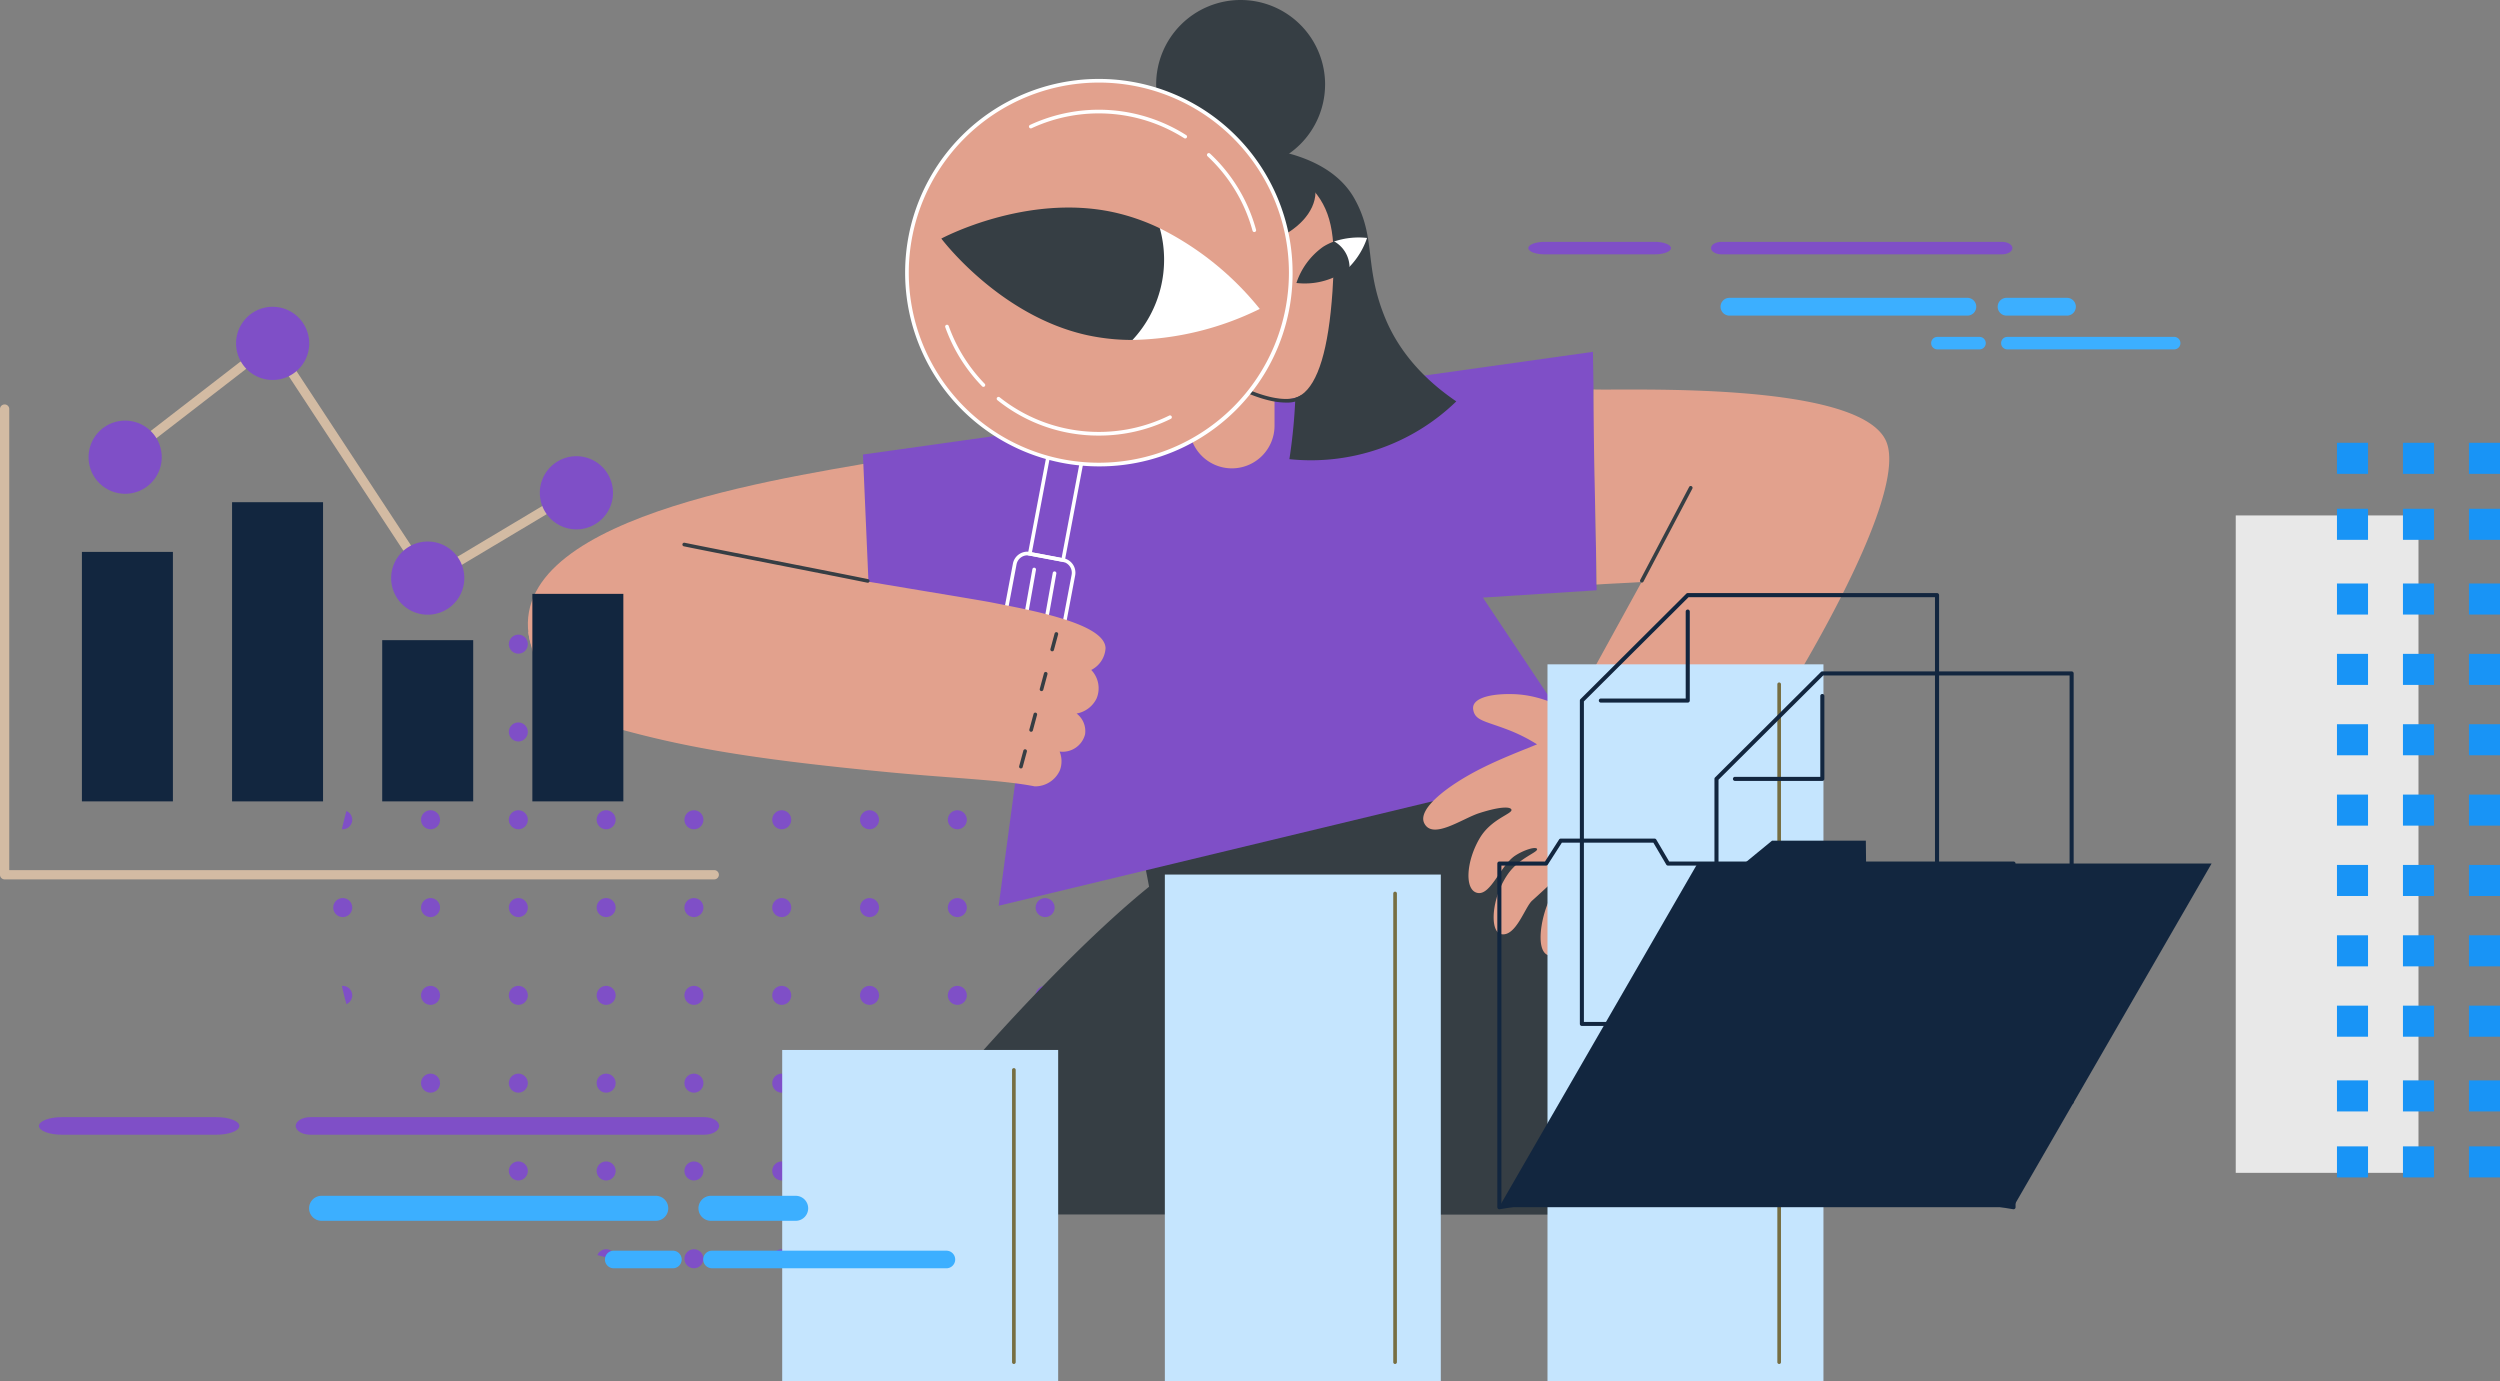 <svg xmlns="http://www.w3.org/2000/svg" xmlns:xlink="http://www.w3.org/1999/xlink" width="497.288" height="274.764" viewBox="0 0 497.288 274.764">
  <rect x="0" y="0" width="497.288" height="274.764" fill="#808080" stroke="none"/>
  <defs>
    <clipPath id="clip-path">
      <path id="Trazado_194907" data-name="Trazado 194907" d="M0,125.079A71.746,71.746,0,1,0,71.746,53.333,71.744,71.744,0,0,0,0,125.079" transform="translate(0 -53.333)" fill="#7f4fc7"/>
    </clipPath>
    <clipPath id="clip-path-2">
      <rect id="Rectángulo_45986" data-name="Rectángulo 45986" width="142.078" height="122.566" fill="#12263f"/>
    </clipPath>
  </defs>
  <g id="Grupo_154319" data-name="Grupo 154319" transform="translate(-915 -3939.659)">
    <g id="Grupo_154313" data-name="Grupo 154313" transform="translate(981.288 4048.442)">
      <g id="Grupo_152768" data-name="Grupo 152768" transform="translate(0 0)" clip-path="url(#clip-path)">
        <path id="Trazado_194826" data-name="Trazado 194826" d="M3.777,55.22A1.888,1.888,0,1,0,1.889,57.11,1.888,1.888,0,0,0,3.777,55.22" transform="translate(0 -53.333)" fill="#7f4fc7"/>
        <path id="Trazado_194827" data-name="Trazado 194827" d="M12.049,55.22a1.888,1.888,0,1,0-1.887,1.889,1.888,1.888,0,0,0,1.887-1.889" transform="translate(9.191 -53.333)" fill="#7f4fc7"/>
        <path id="Trazado_194828" data-name="Trazado 194828" d="M20.322,55.22a1.888,1.888,0,1,0-1.887,1.889,1.888,1.888,0,0,0,1.887-1.889" transform="translate(18.383 -53.333)" fill="#7f4fc7"/>
        <path id="Trazado_194829" data-name="Trazado 194829" d="M28.595,55.22a1.888,1.888,0,1,0-1.887,1.889,1.888,1.888,0,0,0,1.887-1.889" transform="translate(27.576 -53.333)" fill="#7f4fc7"/>
        <path id="Trazado_194830" data-name="Trazado 194830" d="M36.867,55.22a1.888,1.888,0,1,0-1.887,1.889,1.888,1.888,0,0,0,1.887-1.889" transform="translate(36.767 -53.333)" fill="#7f4fc7"/>
        <path id="Trazado_194831" data-name="Trazado 194831" d="M45.14,55.22a1.888,1.888,0,1,0-1.887,1.889A1.888,1.888,0,0,0,45.14,55.22" transform="translate(45.959 -53.333)" fill="#7f4fc7"/>
        <path id="Trazado_194832" data-name="Trazado 194832" d="M53.412,55.22a1.888,1.888,0,1,0-1.887,1.889,1.888,1.888,0,0,0,1.887-1.889" transform="translate(55.15 -53.333)" fill="#7f4fc7"/>
        <path id="Trazado_194833" data-name="Trazado 194833" d="M61.685,55.22A1.888,1.888,0,1,0,59.8,57.11a1.889,1.889,0,0,0,1.887-1.889" transform="translate(64.342 -53.333)" fill="#7f4fc7"/>
        <path id="Trazado_194834" data-name="Trazado 194834" d="M69.958,55.22A1.888,1.888,0,1,0,68.07,57.11a1.888,1.888,0,0,0,1.887-1.889" transform="translate(73.534 -53.333)" fill="#7f4fc7"/>
        <path id="Trazado_194835" data-name="Trazado 194835" d="M3.777,63.493a1.888,1.888,0,1,0-1.887,1.887,1.887,1.887,0,0,0,1.887-1.887" transform="translate(0 -44.141)" fill="#7f4fc7"/>
        <path id="Trazado_194836" data-name="Trazado 194836" d="M12.049,63.493a1.888,1.888,0,1,0-1.887,1.887,1.887,1.887,0,0,0,1.887-1.887" transform="translate(9.191 -44.141)" fill="#7f4fc7"/>
        <path id="Trazado_194837" data-name="Trazado 194837" d="M20.322,63.493a1.888,1.888,0,1,0-1.887,1.887,1.887,1.887,0,0,0,1.887-1.887" transform="translate(18.383 -44.141)" fill="#7f4fc7"/>
        <path id="Trazado_194838" data-name="Trazado 194838" d="M28.595,63.493a1.888,1.888,0,1,0-1.887,1.887,1.887,1.887,0,0,0,1.887-1.887" transform="translate(27.576 -44.141)" fill="#7f4fc7"/>
        <path id="Trazado_194839" data-name="Trazado 194839" d="M36.867,63.493a1.888,1.888,0,1,0-1.887,1.887,1.887,1.887,0,0,0,1.887-1.887" transform="translate(36.767 -44.141)" fill="#7f4fc7"/>
        <path id="Trazado_194840" data-name="Trazado 194840" d="M45.14,63.493a1.888,1.888,0,1,0-1.887,1.887,1.887,1.887,0,0,0,1.887-1.887" transform="translate(45.959 -44.141)" fill="#7f4fc7"/>
        <path id="Trazado_194841" data-name="Trazado 194841" d="M53.412,63.493a1.888,1.888,0,1,0-1.887,1.887,1.887,1.887,0,0,0,1.887-1.887" transform="translate(55.15 -44.141)" fill="#7f4fc7"/>
        <path id="Trazado_194842" data-name="Trazado 194842" d="M61.685,63.493A1.888,1.888,0,1,0,59.8,65.381a1.888,1.888,0,0,0,1.887-1.887" transform="translate(64.342 -44.141)" fill="#7f4fc7"/>
        <path id="Trazado_194843" data-name="Trazado 194843" d="M69.958,63.493a1.888,1.888,0,1,0-1.887,1.887,1.887,1.887,0,0,0,1.887-1.887" transform="translate(73.534 -44.141)" fill="#7f4fc7"/>
        <path id="Trazado_194844" data-name="Trazado 194844" d="M3.777,71.766a1.888,1.888,0,1,0-1.887,1.887,1.887,1.887,0,0,0,1.887-1.887" transform="translate(0 -34.949)" fill="#7f4fc7"/>
        <path id="Trazado_194845" data-name="Trazado 194845" d="M12.049,71.766a1.888,1.888,0,1,0-1.887,1.887,1.887,1.887,0,0,0,1.887-1.887" transform="translate(9.191 -34.949)" fill="#7f4fc7"/>
        <path id="Trazado_194846" data-name="Trazado 194846" d="M20.322,71.766a1.888,1.888,0,1,0-1.887,1.887,1.887,1.887,0,0,0,1.887-1.887" transform="translate(18.383 -34.949)" fill="#7f4fc7"/>
        <path id="Trazado_194847" data-name="Trazado 194847" d="M28.595,71.766a1.888,1.888,0,1,0-1.887,1.887,1.887,1.887,0,0,0,1.887-1.887" transform="translate(27.576 -34.949)" fill="#7f4fc7"/>
        <path id="Trazado_194848" data-name="Trazado 194848" d="M36.867,71.766a1.888,1.888,0,1,0-1.887,1.887,1.887,1.887,0,0,0,1.887-1.887" transform="translate(36.767 -34.949)" fill="#7f4fc7"/>
        <path id="Trazado_194849" data-name="Trazado 194849" d="M45.14,71.766a1.888,1.888,0,1,0-1.887,1.887,1.887,1.887,0,0,0,1.887-1.887" transform="translate(45.959 -34.949)" fill="#7f4fc7"/>
        <path id="Trazado_194850" data-name="Trazado 194850" d="M53.412,71.766a1.888,1.888,0,1,0-1.887,1.887,1.887,1.887,0,0,0,1.887-1.887" transform="translate(55.15 -34.949)" fill="#7f4fc7"/>
        <path id="Trazado_194851" data-name="Trazado 194851" d="M61.685,71.766A1.888,1.888,0,1,0,59.8,73.654a1.888,1.888,0,0,0,1.887-1.887" transform="translate(64.342 -34.949)" fill="#7f4fc7"/>
        <path id="Trazado_194852" data-name="Trazado 194852" d="M69.958,71.766a1.888,1.888,0,1,0-1.887,1.887,1.887,1.887,0,0,0,1.887-1.887" transform="translate(73.534 -34.949)" fill="#7f4fc7"/>
        <path id="Trazado_194853" data-name="Trazado 194853" d="M3.777,80.038a1.888,1.888,0,1,0-1.887,1.887,1.887,1.887,0,0,0,1.887-1.887" transform="translate(0 -25.757)" fill="#7f4fc7"/>
        <path id="Trazado_194854" data-name="Trazado 194854" d="M12.049,80.038a1.888,1.888,0,1,0-1.887,1.887,1.887,1.887,0,0,0,1.887-1.887" transform="translate(9.191 -25.757)" fill="#7f4fc7"/>
        <path id="Trazado_194855" data-name="Trazado 194855" d="M20.322,80.038a1.888,1.888,0,1,0-1.887,1.887,1.887,1.887,0,0,0,1.887-1.887" transform="translate(18.383 -25.757)" fill="#7f4fc7"/>
        <path id="Trazado_194856" data-name="Trazado 194856" d="M28.595,80.038a1.888,1.888,0,1,0-1.887,1.887,1.887,1.887,0,0,0,1.887-1.887" transform="translate(27.576 -25.757)" fill="#7f4fc7"/>
        <path id="Trazado_194857" data-name="Trazado 194857" d="M36.867,80.038a1.888,1.888,0,1,0-1.887,1.887,1.887,1.887,0,0,0,1.887-1.887" transform="translate(36.767 -25.757)" fill="#7f4fc7"/>
        <path id="Trazado_194858" data-name="Trazado 194858" d="M45.14,80.038a1.888,1.888,0,1,0-1.887,1.887,1.887,1.887,0,0,0,1.887-1.887" transform="translate(45.959 -25.757)" fill="#7f4fc7"/>
        <path id="Trazado_194859" data-name="Trazado 194859" d="M53.412,80.038a1.888,1.888,0,1,0-1.887,1.887,1.887,1.887,0,0,0,1.887-1.887" transform="translate(55.15 -25.757)" fill="#7f4fc7"/>
        <path id="Trazado_194860" data-name="Trazado 194860" d="M61.685,80.038A1.888,1.888,0,1,0,59.8,81.926a1.888,1.888,0,0,0,1.887-1.887" transform="translate(64.342 -25.757)" fill="#7f4fc7"/>
        <path id="Trazado_194861" data-name="Trazado 194861" d="M69.958,80.038a1.888,1.888,0,1,0-1.887,1.887,1.887,1.887,0,0,0,1.887-1.887" transform="translate(73.534 -25.757)" fill="#7f4fc7"/>
        <path id="Trazado_194862" data-name="Trazado 194862" d="M3.777,88.311A1.888,1.888,0,1,0,1.889,90.2a1.887,1.887,0,0,0,1.887-1.889" transform="translate(0 -16.565)" fill="#7f4fc7"/>
        <path id="Trazado_194863" data-name="Trazado 194863" d="M12.049,88.311A1.888,1.888,0,1,0,10.161,90.2a1.887,1.887,0,0,0,1.887-1.889" transform="translate(9.191 -16.565)" fill="#7f4fc7"/>
        <path id="Trazado_194864" data-name="Trazado 194864" d="M20.322,88.311A1.888,1.888,0,1,0,18.434,90.2a1.887,1.887,0,0,0,1.887-1.889" transform="translate(18.383 -16.565)" fill="#7f4fc7"/>
        <path id="Trazado_194865" data-name="Trazado 194865" d="M28.595,88.311A1.888,1.888,0,1,0,26.707,90.2a1.887,1.887,0,0,0,1.887-1.889" transform="translate(27.576 -16.565)" fill="#7f4fc7"/>
        <path id="Trazado_194866" data-name="Trazado 194866" d="M36.867,88.311A1.888,1.888,0,1,0,34.979,90.2a1.887,1.887,0,0,0,1.887-1.889" transform="translate(36.767 -16.565)" fill="#7f4fc7"/>
        <path id="Trazado_194867" data-name="Trazado 194867" d="M45.14,88.311A1.888,1.888,0,1,0,43.252,90.2a1.887,1.887,0,0,0,1.887-1.889" transform="translate(45.959 -16.565)" fill="#7f4fc7"/>
        <path id="Trazado_194868" data-name="Trazado 194868" d="M53.412,88.311A1.888,1.888,0,1,0,51.524,90.2a1.887,1.887,0,0,0,1.887-1.889" transform="translate(55.15 -16.565)" fill="#7f4fc7"/>
        <path id="Trazado_194869" data-name="Trazado 194869" d="M61.685,88.311A1.888,1.888,0,1,0,59.8,90.2a1.888,1.888,0,0,0,1.887-1.889" transform="translate(64.342 -16.565)" fill="#7f4fc7"/>
        <path id="Trazado_194870" data-name="Trazado 194870" d="M69.958,88.311A1.888,1.888,0,1,0,68.07,90.2a1.887,1.887,0,0,0,1.887-1.889" transform="translate(73.534 -16.565)" fill="#7f4fc7"/>
        <path id="Trazado_194871" data-name="Trazado 194871" d="M3.777,96.584a1.888,1.888,0,1,0-1.887,1.887,1.887,1.887,0,0,0,1.887-1.887" transform="translate(0 -7.373)" fill="#7f4fc7"/>
        <path id="Trazado_194872" data-name="Trazado 194872" d="M12.049,96.584a1.888,1.888,0,1,0-1.887,1.887,1.887,1.887,0,0,0,1.887-1.887" transform="translate(9.191 -7.373)" fill="#7f4fc7"/>
        <path id="Trazado_194873" data-name="Trazado 194873" d="M20.322,96.584a1.888,1.888,0,1,0-1.887,1.887,1.887,1.887,0,0,0,1.887-1.887" transform="translate(18.383 -7.373)" fill="#7f4fc7"/>
        <path id="Trazado_194874" data-name="Trazado 194874" d="M28.595,96.584a1.888,1.888,0,1,0-1.887,1.887,1.887,1.887,0,0,0,1.887-1.887" transform="translate(27.576 -7.373)" fill="#7f4fc7"/>
        <path id="Trazado_194875" data-name="Trazado 194875" d="M36.867,96.584a1.888,1.888,0,1,0-1.887,1.887,1.887,1.887,0,0,0,1.887-1.887" transform="translate(36.767 -7.373)" fill="#7f4fc7"/>
        <path id="Trazado_194876" data-name="Trazado 194876" d="M45.14,96.584a1.888,1.888,0,1,0-1.887,1.887,1.887,1.887,0,0,0,1.887-1.887" transform="translate(45.959 -7.373)" fill="#7f4fc7"/>
        <path id="Trazado_194877" data-name="Trazado 194877" d="M53.412,96.584a1.888,1.888,0,1,0-1.887,1.887,1.887,1.887,0,0,0,1.887-1.887" transform="translate(55.15 -7.373)" fill="#7f4fc7"/>
        <path id="Trazado_194878" data-name="Trazado 194878" d="M61.685,96.584A1.888,1.888,0,1,0,59.8,98.472a1.888,1.888,0,0,0,1.887-1.887" transform="translate(64.342 -7.373)" fill="#7f4fc7"/>
        <path id="Trazado_194879" data-name="Trazado 194879" d="M69.958,96.584a1.888,1.888,0,1,0-1.887,1.887,1.887,1.887,0,0,0,1.887-1.887" transform="translate(73.534 -7.373)" fill="#7f4fc7"/>
        <path id="Trazado_194880" data-name="Trazado 194880" d="M3.777,104.856a1.888,1.888,0,1,0-1.887,1.887,1.887,1.887,0,0,0,1.887-1.887" transform="translate(0 1.818)" fill="#7f4fc7"/>
        <path id="Trazado_194881" data-name="Trazado 194881" d="M12.049,104.856a1.888,1.888,0,1,0-1.887,1.887,1.887,1.887,0,0,0,1.887-1.887" transform="translate(9.191 1.818)" fill="#7f4fc7"/>
        <path id="Trazado_194882" data-name="Trazado 194882" d="M20.322,104.856a1.888,1.888,0,1,0-1.887,1.887,1.887,1.887,0,0,0,1.887-1.887" transform="translate(18.383 1.818)" fill="#7f4fc7"/>
        <path id="Trazado_194883" data-name="Trazado 194883" d="M28.595,104.856a1.888,1.888,0,1,0-1.887,1.887,1.887,1.887,0,0,0,1.887-1.887" transform="translate(27.576 1.818)" fill="#7f4fc7"/>
        <path id="Trazado_194884" data-name="Trazado 194884" d="M36.867,104.856a1.888,1.888,0,1,0-1.887,1.887,1.887,1.887,0,0,0,1.887-1.887" transform="translate(36.767 1.818)" fill="#7f4fc7"/>
        <path id="Trazado_194885" data-name="Trazado 194885" d="M45.14,104.856a1.888,1.888,0,1,0-1.887,1.887,1.887,1.887,0,0,0,1.887-1.887" transform="translate(45.959 1.818)" fill="#7f4fc7"/>
        <path id="Trazado_194886" data-name="Trazado 194886" d="M53.412,104.856a1.888,1.888,0,1,0-1.887,1.887,1.887,1.887,0,0,0,1.887-1.887" transform="translate(55.15 1.818)" fill="#7f4fc7"/>
        <path id="Trazado_194887" data-name="Trazado 194887" d="M61.685,104.856a1.888,1.888,0,1,0-1.887,1.887,1.888,1.888,0,0,0,1.887-1.887" transform="translate(64.342 1.818)" fill="#7f4fc7"/>
        <path id="Trazado_194888" data-name="Trazado 194888" d="M69.958,104.856a1.888,1.888,0,1,0-1.887,1.887,1.887,1.887,0,0,0,1.887-1.887" transform="translate(73.534 1.818)" fill="#7f4fc7"/>
        <path id="Trazado_194889" data-name="Trazado 194889" d="M3.777,113.129a1.888,1.888,0,1,0-1.887,1.887,1.887,1.887,0,0,0,1.887-1.887" transform="translate(0 11.01)" fill="#7f4fc7"/>
        <path id="Trazado_194890" data-name="Trazado 194890" d="M12.049,113.129a1.888,1.888,0,1,0-1.887,1.887,1.887,1.887,0,0,0,1.887-1.887" transform="translate(9.191 11.01)" fill="#7f4fc7"/>
        <path id="Trazado_194891" data-name="Trazado 194891" d="M20.322,113.129a1.888,1.888,0,1,0-1.887,1.887,1.887,1.887,0,0,0,1.887-1.887" transform="translate(18.383 11.01)" fill="#7f4fc7"/>
        <path id="Trazado_194892" data-name="Trazado 194892" d="M28.595,113.129a1.888,1.888,0,1,0-1.887,1.887,1.887,1.887,0,0,0,1.887-1.887" transform="translate(27.576 11.01)" fill="#7f4fc7"/>
        <path id="Trazado_194893" data-name="Trazado 194893" d="M36.867,113.129a1.888,1.888,0,1,0-1.887,1.887,1.887,1.887,0,0,0,1.887-1.887" transform="translate(36.767 11.01)" fill="#7f4fc7"/>
        <path id="Trazado_194894" data-name="Trazado 194894" d="M45.14,113.129a1.888,1.888,0,1,0-1.887,1.887,1.887,1.887,0,0,0,1.887-1.887" transform="translate(45.959 11.01)" fill="#7f4fc7"/>
        <path id="Trazado_194895" data-name="Trazado 194895" d="M53.412,113.129a1.888,1.888,0,1,0-1.887,1.887,1.887,1.887,0,0,0,1.887-1.887" transform="translate(55.15 11.01)" fill="#7f4fc7"/>
        <path id="Trazado_194896" data-name="Trazado 194896" d="M61.685,113.129a1.888,1.888,0,1,0-1.887,1.887,1.888,1.888,0,0,0,1.887-1.887" transform="translate(64.342 11.01)" fill="#7f4fc7"/>
        <path id="Trazado_194897" data-name="Trazado 194897" d="M69.958,113.129a1.888,1.888,0,1,0-1.887,1.887,1.887,1.887,0,0,0,1.887-1.887" transform="translate(73.534 11.01)" fill="#7f4fc7"/>
        <path id="Trazado_194898" data-name="Trazado 194898" d="M3.777,121.4a1.888,1.888,0,1,0-1.887,1.887A1.887,1.887,0,0,0,3.777,121.4" transform="translate(0 20.201)" fill="#7f4fc7"/>
        <path id="Trazado_194899" data-name="Trazado 194899" d="M12.049,121.4a1.888,1.888,0,1,0-1.887,1.887,1.887,1.887,0,0,0,1.887-1.887" transform="translate(9.191 20.201)" fill="#7f4fc7"/>
        <path id="Trazado_194900" data-name="Trazado 194900" d="M20.322,121.4a1.888,1.888,0,1,0-1.887,1.887,1.887,1.887,0,0,0,1.887-1.887" transform="translate(18.383 20.201)" fill="#7f4fc7"/>
        <path id="Trazado_194901" data-name="Trazado 194901" d="M28.595,121.4a1.888,1.888,0,1,0-1.887,1.887,1.887,1.887,0,0,0,1.887-1.887" transform="translate(27.576 20.201)" fill="#7f4fc7"/>
        <path id="Trazado_194902" data-name="Trazado 194902" d="M36.867,121.4a1.888,1.888,0,1,0-1.887,1.887,1.887,1.887,0,0,0,1.887-1.887" transform="translate(36.767 20.201)" fill="#7f4fc7"/>
        <path id="Trazado_194903" data-name="Trazado 194903" d="M45.14,121.4a1.888,1.888,0,1,0-1.887,1.887A1.887,1.887,0,0,0,45.14,121.4" transform="translate(45.959 20.201)" fill="#7f4fc7"/>
        <path id="Trazado_194904" data-name="Trazado 194904" d="M53.412,121.4a1.888,1.888,0,1,0-1.887,1.887,1.887,1.887,0,0,0,1.887-1.887" transform="translate(55.15 20.201)" fill="#7f4fc7"/>
        <path id="Trazado_194905" data-name="Trazado 194905" d="M61.685,121.4a1.888,1.888,0,1,0-1.887,1.887,1.888,1.888,0,0,0,1.887-1.887" transform="translate(64.342 20.201)" fill="#7f4fc7"/>
        <path id="Trazado_194906" data-name="Trazado 194906" d="M69.958,121.4a1.888,1.888,0,1,0-1.887,1.887,1.887,1.887,0,0,0,1.887-1.887" transform="translate(73.534 20.201)" fill="#7f4fc7"/>
      </g>
    </g>
    <g id="Grupo_154314" data-name="Grupo 154314" transform="translate(1359.722 4013.701)">
      <g id="Grupo_152551" data-name="Grupo 152551" transform="translate(0 160.166) rotate(-90)">
        <rect id="Rectángulo_45220" data-name="Rectángulo 45220" width="130.767" height="36.351" transform="translate(131.68 36.351) rotate(180)" fill="#e8e8e8"/>
        <g id="Grupo_152556" data-name="Grupo 152556" transform="translate(0 20.136)">
          <rect id="Rectángulo_45221" data-name="Rectángulo 45221" width="6.177" height="6.177" transform="translate(139.954 26.253)" fill="#1894f6"/>
          <rect id="Rectángulo_45222" data-name="Rectángulo 45222" width="6.177" height="6.177" transform="translate(126.828 26.253)" fill="#1894f6"/>
          <rect id="Rectángulo_45223" data-name="Rectángulo 45223" width="6.177" height="6.177" transform="translate(111.964 26.253)" fill="#1894f6"/>
          <rect id="Rectángulo_45224" data-name="Rectángulo 45224" width="6.177" height="6.177" transform="translate(97.968 26.253)" fill="#1894f6"/>
          <rect id="Rectángulo_45225" data-name="Rectángulo 45225" width="6.177" height="6.177" transform="translate(83.973 26.253)" fill="#1894f6"/>
          <rect id="Rectángulo_45226" data-name="Rectángulo 45226" width="6.177" height="6.177" transform="translate(69.977 26.253)" fill="#1894f6"/>
          <rect id="Rectángulo_45227" data-name="Rectángulo 45227" width="6.177" height="6.177" transform="translate(55.982 26.253)" fill="#1894f6"/>
          <rect id="Rectángulo_45228" data-name="Rectángulo 45228" width="6.177" height="6.177" transform="translate(41.986 26.253)" fill="#1894f6"/>
          <rect id="Rectángulo_45229" data-name="Rectángulo 45229" width="6.177" height="6.177" transform="translate(27.991 26.253)" fill="#1894f6"/>
          <rect id="Rectángulo_45230" data-name="Rectángulo 45230" width="6.177" height="6.177" transform="translate(13.126 26.253)" fill="#1894f6"/>
          <rect id="Rectángulo_45231" data-name="Rectángulo 45231" width="6.177" height="6.177" transform="translate(0 26.253)" fill="#1894f6"/>
          <rect id="Rectángulo_45232" data-name="Rectángulo 45232" width="6.177" height="6.177" transform="translate(139.954 13.126)" fill="#1894f6"/>
          <rect id="Rectángulo_45233" data-name="Rectángulo 45233" width="6.177" height="6.177" transform="translate(126.828 13.126)" fill="#1894f6"/>
          <rect id="Rectángulo_45234" data-name="Rectángulo 45234" width="6.177" height="6.177" transform="translate(111.964 13.126)" fill="#1894f6"/>
          <rect id="Rectángulo_45235" data-name="Rectángulo 45235" width="6.177" height="6.177" transform="translate(97.968 13.126)" fill="#1894f6"/>
          <rect id="Rectángulo_45236" data-name="Rectángulo 45236" width="6.177" height="6.177" transform="translate(83.973 13.126)" fill="#1894f6"/>
          <rect id="Rectángulo_45237" data-name="Rectángulo 45237" width="6.177" height="6.177" transform="translate(69.977 13.126)" fill="#1894f6"/>
          <rect id="Rectángulo_45238" data-name="Rectángulo 45238" width="6.177" height="6.177" transform="translate(55.982 13.126)" fill="#1894f6"/>
          <rect id="Rectángulo_45239" data-name="Rectángulo 45239" width="6.177" height="6.177" transform="translate(41.986 13.126)" fill="#1894f6"/>
          <rect id="Rectángulo_45240" data-name="Rectángulo 45240" width="6.177" height="6.177" transform="translate(27.991 13.126)" fill="#1894f6"/>
          <rect id="Rectángulo_45241" data-name="Rectángulo 45241" width="6.177" height="6.177" transform="translate(13.126 13.126)" fill="#1894f6"/>
          <rect id="Rectángulo_45242" data-name="Rectángulo 45242" width="6.177" height="6.177" transform="translate(0 13.126)" fill="#1894f6"/>
          <rect id="Rectángulo_45243" data-name="Rectángulo 45243" width="6.177" height="6.177" transform="translate(139.954)" fill="#1894f6"/>
          <rect id="Rectángulo_45244" data-name="Rectángulo 45244" width="6.177" height="6.177" transform="translate(126.828)" fill="#1894f6"/>
          <rect id="Rectángulo_45245" data-name="Rectángulo 45245" width="6.177" height="6.177" transform="translate(111.964)" fill="#1894f6"/>
          <rect id="Rectángulo_45246" data-name="Rectángulo 45246" width="6.177" height="6.177" transform="translate(97.968)" fill="#1894f6"/>
          <rect id="Rectángulo_45247" data-name="Rectángulo 45247" width="6.177" height="6.177" transform="translate(83.973)" fill="#1894f6"/>
          <rect id="Rectángulo_45248" data-name="Rectángulo 45248" width="6.177" height="6.177" transform="translate(69.977)" fill="#1894f6"/>
          <rect id="Rectángulo_45249" data-name="Rectángulo 45249" width="6.177" height="6.177" transform="translate(55.982)" fill="#1894f6"/>
          <rect id="Rectángulo_45250" data-name="Rectángulo 45250" width="6.177" height="6.177" transform="translate(41.986)" fill="#1894f6"/>
          <rect id="Rectángulo_45251" data-name="Rectángulo 45251" width="6.177" height="6.177" transform="translate(27.991)" fill="#1894f6"/>
          <rect id="Rectángulo_45252" data-name="Rectángulo 45252" width="6.177" height="6.177" transform="translate(13.126)" fill="#1894f6"/>
          <rect id="Rectángulo_45253" data-name="Rectángulo 45253" width="6.177" height="6.177" fill="#1894f6"/>
        </g>
      </g>
    </g>
    <g id="Grupo_154307" data-name="Grupo 154307" transform="translate(3512 11700)">
      <path id="Trazado_196272" data-name="Trazado 196272" d="M310.795,390.679a120.222,120.222,0,0,1,18.243,27c11.291,22.927,12.633,60.133,12.4,72.386H277.606c-.235-5.229-.47-26.294-.705-31.523-4.809,2.539-23.243,28.686-25.908,31.49H175.07c15.064-20.359,41.338-50.232,59.836-65.191-1.338-7.3-2.675-12.634-4.013-19.931l79.9-14.229" transform="translate(-2603.338 -8008.798)" fill="#363e44"/>
      <path id="Trazado_196273" data-name="Trazado 196273" d="M74.973,249.553c-19.934,3.7-78.119,10.874-74.84,35.269,2.712,20.178,59.069,10.7,79.1,8.3q-2.131-21.785-4.263-43.569" transform="translate(-2492 -7919.047)" fill="#e2a18d"/>
      <path id="Trazado_196274" data-name="Trazado 196274" d="M216.656,253.532l-6.567,48.89L328.3,273.963l-21.891-32.836,22.62-1.459-.73-47.43L183.09,212.669l2.189,50.349Z" transform="translate(-2608.439 -7882.597)" fill="#7f4fc7"/>
      <path id="Trazado_196275" data-name="Trazado 196275" d="M523.1,212.81c6.692.238,52.241-1.652,58.079,10.024,6.131,12.262-27.28,64.513-38.674,78.99a18.486,18.486,0,0,1-6.02,8.574c-3.913,2.966-6.328,1.891-10.945,4.378-7.792,4.2-8.484,11.609-11.447,10.585-2.034-.7-1.818-5.039-.593-8.943,1.258-4.008,3.759-6.07,3.284-6.568-.522-.545-2.791,1.878-5.89,4.633-1.44,1.28-3.229,7.228-6.15,6.678-2.328-.439-2.016-7.089,1.271-11.877,2.325-3.387,6.178-4.417,5.844-5.089-.25-.5-2.531.166-4.324,1.33-2.959,1.92-4.855,7.986-7.533,7.426-2.624-.548-2.249-6.351.5-10.946,2.313-3.874,6.665-4.817,6.255-5.655-.288-.589-2.324-.572-6.385.73-3.389,1.086-9.28,5.383-10.946,2.007-1.4-2.84,4.678-7.5,11.076-10.758,4.239-2.159,8.782-3.849,11.363-4.93a33.13,33.13,0,0,0-5.838-2.918c-4.625-1.766-6.516-1.8-6.865-4.009-.36-2.279,3.489-3.191,7.978-3.059,5.355.157,9.118,2.4,11.474,3.237l14.047-25.539c-2.554.182-6.41.325-8.964.507-.12-12.157-.594-24.7-.59-38.807" transform="translate(-2803.123 -7895.681)" fill="#e2a18d"/>
      <path id="Trazado_196276" data-name="Trazado 196276" d="M608.067,284.775a.364.364,0,0,1-.322-.534l9.718-18.476a.364.364,0,1,1,.644.339l-9.718,18.476a.364.364,0,0,1-.323.194" transform="translate(-2878.477 -7929.234)" fill="#363e44"/>
      <path id="Trazado_196277" data-name="Trazado 196277" d="M281.439,324.618a.354.354,0,0,1-.064-.006.364.364,0,0,1-.294-.422l2.079-11.677a.364.364,0,0,1,.717.128l-2.08,11.677a.363.363,0,0,1-.358.3" transform="translate(-2670.753 -7958.897)" fill="#fff"/>
      <path id="Trazado_196278" data-name="Trazado 196278" d="M270.311,322.594a.348.348,0,0,1-.064-.006.363.363,0,0,1-.294-.422l2.079-11.678a.364.364,0,1,1,.717.128l-2.08,11.678a.364.364,0,0,1-.358.3" transform="translate(-2663.677 -7957.609)" fill="#fff"/>
      <path id="Trazado_196279" data-name="Trazado 196279" d="M253.16,345.728a6.3,6.3,0,0,1-6.2-7.474l6.509-34.428a2.937,2.937,0,0,1,3.433-2.341l6.612,1.25a2.938,2.938,0,0,1,2.341,3.432L259.35,340.6a6.314,6.314,0,0,1-6.19,5.133m3.2-43.567a2.212,2.212,0,0,0-2.167,1.8l-6.509,34.428a5.575,5.575,0,1,0,10.955,2.071l6.509-34.428a2.21,2.21,0,0,0-1.761-2.582l-6.612-1.25a2.257,2.257,0,0,0-.415-.039" transform="translate(-2648.989 -7952.041)" fill="#fff"/>
      <path id="Trazado_196280" data-name="Trazado 196280" d="M280.424,235.11l-7.338-1.387,7.544-39.9,7.338,1.388Zm-6.487-1.967,5.907,1.117,7.273-38.468-5.908-1.117Z" transform="translate(-2665.673 -7883.606)" fill="#fff"/>
      <path id="Trazado_196281" data-name="Trazado 196281" d="M32.155,300.117c16.684,3.5,56.384,9.813,60.235,10.583,7.2,1.44,22.624,4.081,22.675,9.118a5.183,5.183,0,0,1-2.843,4.31,5.242,5.242,0,0,1,1.045,5.7,5.483,5.483,0,0,1-3.959,2.967,4.4,4.4,0,0,1,1.686,4.133,4.606,4.606,0,0,1-5.064,3.431,5.147,5.147,0,0,1,.056,3.724,5.4,5.4,0,0,1-5.006,3.2c-6.4-1.274-16.692-1.629-28.98-2.806-28.86-2.763-41.614-5.206-55.314-9.065A22.993,22.993,0,0,1,.246,316.6c10.71-5.563,21.2-10.925,31.909-16.488" transform="translate(-2492.156 -7951.204)" fill="#e2a18d"/>
      <path id="Trazado_196282" data-name="Trazado 196282" d="M121.329,304.514a.393.393,0,0,1-.074-.007c-3.407-.7-10.951-2.184-18.246-3.618s-14.843-2.918-18.252-3.619a.364.364,0,1,1,.146-.713c3.407.7,10.951,2.183,18.246,3.617s14.843,2.918,18.252,3.619a.364.364,0,0,1-.073.72" transform="translate(-2545.718 -7948.936)" fill="#363e44"/>
      <path id="Trazado_196283" data-name="Trazado 196283" d="M285.865,349.173a.368.368,0,0,1-.095-.012.364.364,0,0,1-.257-.446l.839-3.119a.364.364,0,0,1,.7.189l-.84,3.119a.364.364,0,0,1-.351.269" transform="translate(-2673.568 -7979.955)" fill="#363e44"/>
      <path id="Trazado_196284" data-name="Trazado 196284" d="M280.043,370.924a.37.37,0,0,1-.095-.012.364.364,0,0,1-.257-.446l.839-3.119a.364.364,0,0,1,.7.189l-.84,3.119a.364.364,0,0,1-.351.269" transform="translate(-2669.865 -7993.788)" fill="#363e44"/>
      <path id="Trazado_196285" data-name="Trazado 196285" d="M274.358,393.137a.37.37,0,0,1-.095-.012.364.364,0,0,1-.257-.446l.839-3.119a.364.364,0,0,1,.7.189l-.84,3.12a.364.364,0,0,1-.351.269" transform="translate(-2666.25 -8007.915)" fill="#363e44"/>
      <path id="Trazado_196286" data-name="Trazado 196286" d="M268.788,413.177a.373.373,0,0,1-.095-.012.364.364,0,0,1-.257-.446l.839-3.119a.364.364,0,0,1,.7.189l-.84,3.119a.364.364,0,0,1-.351.269" transform="translate(-2662.707 -8020.66)" fill="#363e44"/>
      <path id="Trazado_196287" data-name="Trazado 196287" d="M376.925,16.8A16.8,16.8,0,1,1,360.128,0a16.8,16.8,0,0,1,16.8,16.8" transform="translate(-2710.347 -7760.341)" fill="#363e44"/>
      <path id="Trazado_196288" data-name="Trazado 196288" d="M393.058,80.006c13.722,1.167,19.09,6.36,21.344,10.4,4.378,7.844,1.854,13.241,6.02,23.533,3.414,8.435,9.773,13.754,14.229,16.783a41.511,41.511,0,0,1-33.2,11.493,111.217,111.217,0,0,0-8.391-62.207" transform="translate(-2741.971 -7811.222)" fill="#363e44"/>
      <path id="Trazado_196289" data-name="Trazado 196289" d="M357.878,89.568c.921-.089,9.758-.813,15.081,5.229,3.96,4.5,4.436,10.267,3.77,20.067-.784,11.541-2.865,18.33-6.187,20.608-5.249,3.6-20.978-4.45-26.892-14.527-4.269-7.273-3.783-16.642.73-23.837,4.5-7.176,12.911-7.483,13.5-7.54" transform="translate(-2708.676 -7817.257)" fill="#e2a18d"/>
      <path id="Trazado_196290" data-name="Trazado 196290" d="M369.879,212.32h0a8.48,8.48,0,0,1-8.48-8.48v-7.995a8.48,8.48,0,1,1,16.96,0v7.995a8.48,8.48,0,0,1-8.48,8.48" transform="translate(-2721.837 -7879.499)" fill="#e2a18d"/>
      <path id="Trazado_196291" data-name="Trazado 196291" d="M372.015,192.012a14.445,14.445,0,0,1-3.129-.384c-6.854-1.535-16.568-7.6-20.961-15.078a.364.364,0,1,1,.628-.368c4.292,7.312,13.79,13.234,20.492,14.736,2.675.6,4.746.468,5.987-.38a.364.364,0,1,1,.411.6,6.031,6.031,0,0,1-3.429.873" transform="translate(-2713.236 -7872.271)" fill="#363e44"/>
      <path id="Trazado_196292" data-name="Trazado 196292" d="M374.207,87.54c3.539,7.978-8.938,16.256-19.916,13.137-6.421-1.824-12.415-8.487-11.1-12.537,2.267-6.968,27.379-8.793,31.013-.6" transform="translate(-2710.142 -7812.565)" fill="#363e44"/>
      <path id="Trazado_196293" data-name="Trazado 196293" d="M446.949,129.853a15.289,15.289,0,0,1-3.483,5.726c-.533.532-3.8-4.761-3.046-5.026a15.323,15.323,0,0,1,6.529-.7" transform="translate(-2772.02 -7842.864)" fill="#fff"/>
      <path id="Trazado_196294" data-name="Trazado 196294" d="M419.949,140.2a14.376,14.376,0,0,0,8.755-1.775,10.77,10.77,0,0,0,1.813-1.468,6.01,6.01,0,0,0-3.045-5.024,10.832,10.832,0,0,0-2.225,1.075,14.375,14.375,0,0,0-5.3,7.192" transform="translate(-2759.072 -7844.249)" fill="#363e44"/>
      <path id="Trazado_196295" data-name="Trazado 196295" d="M283.48,82.3a38.172,38.172,0,1,1-38.173-38.173A38.173,38.173,0,0,1,283.48,82.3" transform="translate(-2623.73 -7788.405)" fill="#e2a18d"/>
      <path id="Trazado_196296" data-name="Trazado 196296" d="M244.672,120.2a38.536,38.536,0,1,1,38.537-38.537A38.38,38.38,0,0,1,244.672,120.2m0-76.345a37.851,37.851,0,0,0-37.808,37.808,37.808,37.808,0,0,0,37.808,37.808,37.808,37.808,0,1,0,0-75.617" transform="translate(-2623.094 -7787.77)" fill="#fff"/>
      <path id="Trazado_196297" data-name="Trazado 196297" d="M276.5,224.568a32.062,32.062,0,0,1-20.178-7.047.364.364,0,0,1,.454-.57,31.709,31.709,0,0,0,33.723,3.636.364.364,0,1,1,.322.653,32.079,32.079,0,0,1-14.32,3.328" transform="translate(-2654.927 -7898.264)" fill="#fff"/>
      <path id="Trazado_196298" data-name="Trazado 196298" d="M380.483,99.356a.364.364,0,0,1-.351-.268,31.644,31.644,0,0,0-8.947-14.806.364.364,0,1,1,.5-.532A32.367,32.367,0,0,1,380.834,98.9a.364.364,0,0,1-.351.46" transform="translate(-2727.986 -7813.54)" fill="#fff"/>
      <path id="Trazado_196299" data-name="Trazado 196299" d="M304.9,65.682a.365.365,0,0,1-.2-.057,31.731,31.731,0,0,0-30.358-1.979.364.364,0,1,1-.308-.66A32.459,32.459,0,0,1,305.1,65.011a.364.364,0,0,1-.2.671" transform="translate(-2666.146 -7798.477)" fill="#fff"/>
      <path id="Trazado_196300" data-name="Trazado 196300" d="M235.628,189.8a.363.363,0,0,1-.261-.11,32.626,32.626,0,0,1-7.327-11.76.364.364,0,0,1,.686-.244,31.9,31.9,0,0,0,7.162,11.5.363.363,0,0,1-.261.617" transform="translate(-2637.012 -7873.188)" fill="#fff"/>
      <path id="Trazado_196301" data-name="Trazado 196301" d="M354.264,140.666a59.507,59.507,0,0,1-25.309,6.171c-2.943,0,2.609-23.551,5.4-22.218a59.639,59.639,0,0,1,19.906,16.047" transform="translate(-2700.672 -7839.56)" fill="#fff"/>
      <path id="Trazado_196302" data-name="Trazado 196302" d="M269.392,117.534a42.221,42.221,0,0,0-9.093-3.171c-17.493-3.864-34.37,5.213-34.37,5.213s11.483,15.343,28.976,19.207a41.977,41.977,0,0,0,9.053.957,23.415,23.415,0,0,0,5.434-22.205" transform="translate(-2635.683 -7832.462)" fill="#363e44"/>
      <rect id="Rectángulo_45983" data-name="Rectángulo 45983" width="54.893" height="65.91" transform="translate(-2441.408 -7551.487)" fill="#c5e5fe"/>
      <rect id="Rectángulo_45984" data-name="Rectángulo 45984" width="54.893" height="100.801" transform="translate(-2365.294 -7586.378)" fill="#c5e5fe"/>
      <path id="Trazado_196303" data-name="Trazado 196303" d="M264.926,642.483a.364.364,0,0,1-.364-.364V583.991a.364.364,0,1,1,.728,0v58.128a.364.364,0,0,1-.364.364" transform="translate(-2660.252 -8131.506)" fill="#776e42"/>
      <rect id="Rectángulo_45985" data-name="Rectángulo 45985" width="54.893" height="142.618" transform="translate(-2289.18 -7628.196)" fill="#c5e5fe"/>
      <path id="Trazado_196304" data-name="Trazado 196304" d="M683.094,508.475a.364.364,0,0,1-.364-.364V373.274a.364.364,0,1,1,.728,0V508.111a.364.364,0,0,1-.364.364" transform="translate(-2926.191 -7997.498)" fill="#776e42"/>
      <path id="Trazado_196305" data-name="Trazado 196305" d="M473.226,581.185a.364.364,0,0,1-.364-.364V487.6a.364.364,0,0,1,.728,0v93.217a.364.364,0,0,1-.364.364" transform="translate(-2792.723 -8070.208)" fill="#776e42"/>
    </g>
    <g id="Grupo_154309" data-name="Grupo 154309" transform="translate(1207.84 4015.685)">
      <g id="Grupo_154308" data-name="Grupo 154308" transform="translate(5.001 41.949)" clip-path="url(#clip-path-2)">
        <path id="Trazado_196306" data-name="Trazado 196306" d="M102.675,194.194a.4.4,0,0,1-.066-.006l-50.52-8.383L.47,194.189a.4.4,0,0,1-.328-.091A.407.407,0,0,1,0,193.789V125.426a.405.405,0,0,1,.405-.405H9.481l2.8-4.371a.406.406,0,0,1,.341-.187h18.65a.405.405,0,0,1,.35.2l2.562,4.358h68.495a.405.405,0,0,1,.405.405v68.363a.406.406,0,0,1-.405.405M.811,125.831v67.481l51.214-8.317a.42.42,0,0,1,.131,0l50.114,8.315V125.831H33.949a.4.4,0,0,1-.349-.2l-2.562-4.358h-18.2l-2.8,4.371a.405.405,0,0,1-.341.187Z" transform="translate(0 -71.628)" fill="#12263f"/>
        <path id="Trazado_196307" data-name="Trazado 196307" d="M111.543,86.106H40.9a.405.405,0,0,1-.405-.405V21.378a.409.409,0,0,1,.119-.287L61.668.119A.405.405,0,0,1,61.954,0h49.589a.405.405,0,0,1,.405.405V85.7a.405.405,0,0,1-.405.405M41.3,85.3h69.834V.812H62.121L41.3,21.547Z" transform="translate(-24.078 -0.001)" fill="#12263f"/>
        <path id="Trazado_196308" data-name="Trazado 196308" d="M67.488,26.584H50.205a.405.405,0,0,1,0-.811H67.083V8.479a.405.405,0,1,1,.811,0v17.7a.405.405,0,0,1-.405.405" transform="translate(-29.612 -4.801)" fill="#12263f"/>
        <path id="Trazado_196309" data-name="Trazado 196309" d="M177.584,124.533H106.939a.405.405,0,0,1-.405-.405V59.806a.407.407,0,0,1,.119-.287l21.056-20.973a.4.4,0,0,1,.286-.118h49.589a.405.405,0,0,1,.405.405v85.294a.405.405,0,0,1-.405.405m-70.24-.811h69.834V39.239H128.162L107.345,59.974Z" transform="translate(-63.346 -22.85)" fill="#12263f"/>
        <path id="Trazado_196310" data-name="Trazado 196310" d="M133.39,66.79H116.012a.405.405,0,0,1,0-.811h16.972V49.9a.405.405,0,1,1,.811,0V66.385a.405.405,0,0,1-.405.405" transform="translate(-68.741 -29.428)" fill="#12263f"/>
        <path id="Trazado_196311" data-name="Trazado 196311" d="M103.106,194.384H.836L40.3,126.021h9.3l5.548-4.557H73.8l.048,4.557h68.727Z" transform="translate(-0.497 -72.223)" fill="#12263f"/>
      </g>
      <g id="Grupo_154312" data-name="Grupo 154312" transform="translate(-292.84 -15)">
        <path id="Trazado_196312" data-name="Trazado 196312" d="M142.075,115.567H.921A.92.92,0,0,1,0,114.646V22.013a.921.921,0,0,1,1.842,0v91.712H142.075a.921.921,0,1,1,0,1.842" transform="translate(0 -1.67)" fill="#d3bba3"/>
        <path id="Trazado_196313" data-name="Trazado 196313" d="M99.28,54.81a.921.921,0,0,1-.473-1.711l16.767-10.02a.921.921,0,0,1,.945,1.581L99.751,54.679a.914.914,0,0,1-.471.131" transform="translate(-7.787 -3.4)" fill="#d3bba3"/>
        <path id="Trazado_196314" data-name="Trazado 196314" d="M85.8,49.788a.92.92,0,0,1-.771-.415L62.311,14.789a.921.921,0,1,1,1.54-1.01L86.568,48.362a.921.921,0,0,1-.769,1.426" transform="translate(-4.921 -1.058)" fill="#d3bba3"/>
        <path id="Trazado_196315" data-name="Trazado 196315" d="M33.172,27.212a.921.921,0,0,1-.564-1.649L50.256,11.928a.92.92,0,0,1,1.125,1.457L33.733,27.02a.912.912,0,0,1-.562.192" transform="translate(-2.553 -0.929)" fill="#d3bba3"/>
        <path id="Trazado_196316" data-name="Trazado 196316" d="M33.686,31.864a7.277,7.277,0,1,1-7.277-7.277,7.277,7.277,0,0,1,7.277,7.277" transform="translate(-1.515 -1.946)" fill="#7f4fc7"/>
        <path id="Trazado_196317" data-name="Trazado 196317" d="M65.548,7.277A7.277,7.277,0,1,1,58.27,0a7.277,7.277,0,0,1,7.277,7.277" transform="translate(-4.037)" fill="#7f4fc7"/>
        <path id="Trazado_196318" data-name="Trazado 196318" d="M99.049,57.984a7.277,7.277,0,1,1-7.277-7.277,7.277,7.277,0,0,1,7.277,7.277" transform="translate(-6.689 -4.014)" fill="#7f4fc7"/>
        <path id="Trazado_196319" data-name="Trazado 196319" d="M131.165,39.552a7.277,7.277,0,1,1-7.277-7.277,7.277,7.277,0,0,1,7.277,7.277" transform="translate(-9.232 -2.555)" fill="#7f4fc7"/>
        <rect id="Rectángulo_45987" data-name="Rectángulo 45987" width="18.098" height="49.625" transform="translate(16.295 48.755)" fill="#12263f"/>
        <rect id="Rectángulo_45988" data-name="Rectángulo 45988" width="18.098" height="59.511" transform="translate(46.161 38.869)" fill="#12263f"/>
        <rect id="Rectángulo_45989" data-name="Rectángulo 45989" width="18.098" height="32.069" transform="translate(76.028 66.311)" fill="#12263f"/>
        <rect id="Rectángulo_45990" data-name="Rectángulo 45990" width="18.098" height="41.278" transform="translate(105.895 57.102)" fill="#12263f"/>
      </g>
    </g>
    <g id="Grupo_154317" data-name="Grupo 154317" transform="translate(-101.196 -78.035)">
      <g id="Grupo_154315" data-name="Grupo 154315" transform="translate(1077.726 4255.558)">
        <path id="Trazado_195058" data-name="Trazado 195058" d="M14.988,227.726H81.36a2.488,2.488,0,1,0,0-4.975H14.988a2.488,2.488,0,1,0,0,4.975" transform="translate(-12.5 -222.751)" fill="#3cafff"/>
        <path id="Trazado_195059" data-name="Trazado 195059" d="M84.949,227.726H101.7a2.488,2.488,0,1,0,0-4.975H84.949a2.488,2.488,0,1,0,0,4.975" transform="translate(-5.009 -222.751)" fill="#3cafff"/>
        <path id="Trazado_195064" data-name="Trazado 195064" d="M131.644,232.612H85.022a1.748,1.748,0,0,0,0,3.5h46.622a1.748,1.748,0,0,0,0-3.5" transform="translate(-4.922 -221.695)" fill="#3cafff"/>
        <path id="Trazado_195065" data-name="Trazado 195065" d="M79.13,232.612H67.361a1.748,1.748,0,0,0,0,3.5H79.13a1.748,1.748,0,1,0,0-3.5" transform="translate(-6.813 -221.695)" fill="#3cafff"/>
      </g>
      <g id="Grupo_154316" data-name="Grupo 154316" transform="translate(1023.933 4239.912)">
        <path id="Trazado_195062" data-name="Trazado 195062" d="M193.258,1.333H114.9c-1.622,0-2.936.783-2.936,1.747s1.314,1.748,2.936,1.748h78.353c1.622,0,2.938-.783,2.938-1.748s-1.315-1.747-2.938-1.747" transform="translate(-60.887 -1.333)" fill="#7f4fc7"/>
        <path id="Trazado_195063" data-name="Trazado 195063" d="M129.623,1.333H98.873c-2.522,0-4.564.783-4.564,1.747s2.042,1.748,4.564,1.748h30.75c2.522,0,4.564-.783,4.564-1.748s-2.042-1.747-4.564-1.747" transform="translate(-94.309 -1.333)" fill="#7f4fc7"/>
      </g>
    </g>
    <g id="Grupo_154318" data-name="Grupo 154318" transform="translate(195.066 -252.146)">
      <g id="Grupo_154315-2" data-name="Grupo 154315" transform="translate(1062.219 4251.047)">
        <path id="Trazado_195058-2" data-name="Trazado 195058" d="M14.271,226.292H61.51a1.771,1.771,0,1,0,0-3.541H14.271a1.771,1.771,0,1,0,0,3.541" transform="translate(-12.5 -222.751)" fill="#3cafff"/>
        <path id="Trazado_195059-2" data-name="Trazado 195059" d="M84.232,226.292H96.157a1.771,1.771,0,1,0,0-3.541H84.232a1.771,1.771,0,1,0,0,3.541" transform="translate(-27.336 -222.751)" fill="#3cafff"/>
        <path id="Trazado_195064-2" data-name="Trazado 195064" d="M117.7,232.612H84.518a1.244,1.244,0,0,0,0,2.488H117.7a1.244,1.244,0,0,0,0-2.488" transform="translate(-27.508 -224.842)" fill="#3cafff"/>
        <path id="Trazado_195065-2" data-name="Trazado 195065" d="M75.234,232.612H66.857a1.244,1.244,0,0,0,0,2.488h8.377a1.244,1.244,0,1,0,0-2.488" transform="translate(-23.763 -224.842)" fill="#3cafff"/>
      </g>
      <g id="Grupo_154316-2" data-name="Grupo 154316" transform="translate(1023.933 4239.912)">
        <path id="Trazado_195062-2" data-name="Trazado 195062" d="M169.825,1.333H114.059c-1.155,0-2.09.557-2.09,1.243s.935,1.244,2.09,1.244h55.766c1.155,0,2.091-.557,2.091-1.244s-.936-1.243-2.091-1.243" transform="translate(-75.613 -1.333)" fill="#7f4fc7"/>
        <path id="Trazado_195063-2" data-name="Trazado 195063" d="M119.443,1.333H97.558c-1.8,0-3.249.557-3.249,1.243s1.453,1.244,3.249,1.244h21.886c1.8,0,3.249-.557,3.249-1.244s-1.453-1.243-3.249-1.243" transform="translate(-94.309 -1.333)" fill="#7f4fc7"/>
      </g>
    </g>
  </g>
</svg>
